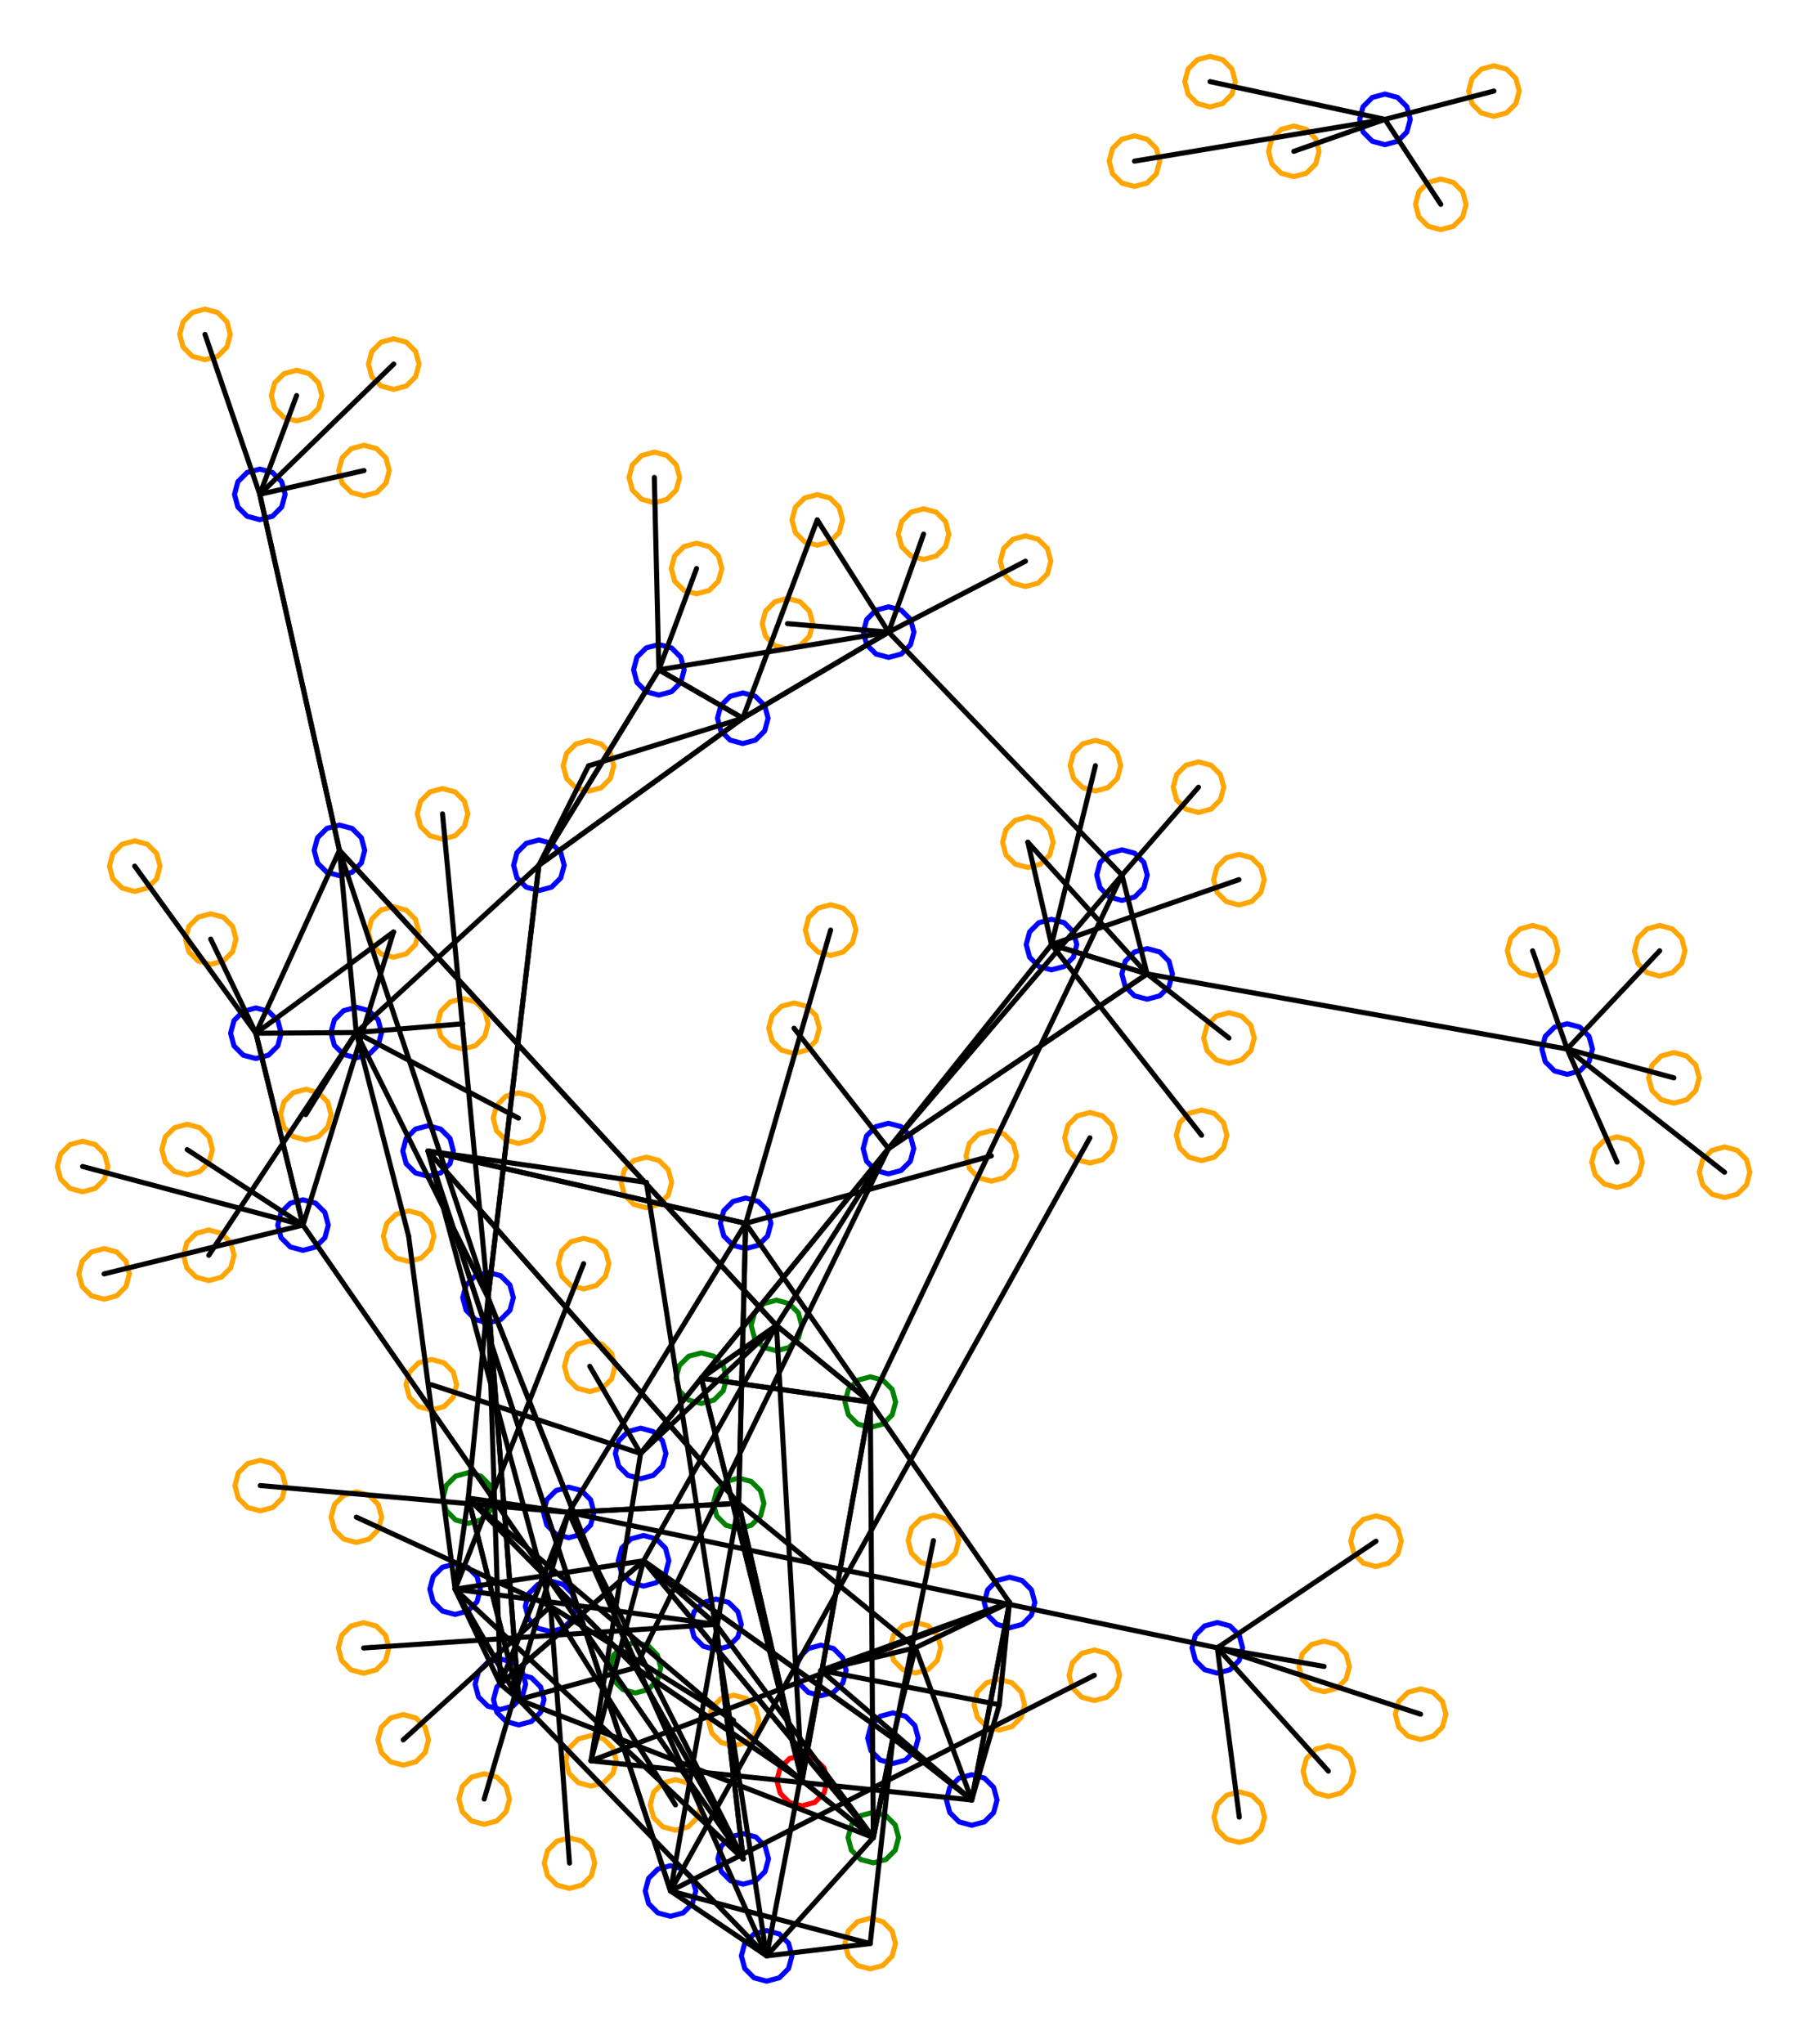 <?xml version="1.0" ?><!DOCTYPE svg  PUBLIC '-//W3C//DTD SVG 1.1//EN'  'http://www.w3.org/Graphics/SVG/1.1/DTD/svg11.dtd'><svg height="404.000" viewBox="-193.000 -210.000 358.000 404.000" width="358.000" xmlns="http://www.w3.org/2000/svg"><line fill="none" stroke="none" stroke-linecap="round" stroke-width="2.0" x1="0.0" x2="0.0" y1="0.0" y2="0.0"/><polygon fill="none" fill-rule="evenodd" points="0.0,0.0 0.0,0.0 0.0,0.0" stroke-linejoin="round"/><line fill="none" stroke="none" stroke-linecap="round" stroke-width="2.0" x1="0.0" x2="0.0" y1="0.0" y2="0.0"/><line fill="none" stroke="none" stroke-linecap="round" stroke-width="2.0" x1="0.0" x2="0.0" y1="0.0" y2="0.0"/><polygon fill="none" fill-rule="evenodd" points="0.0,0.0 0.0,0.0 0.0,0.0" stroke-linejoin="round"/><line fill="none" stroke="none" stroke-linecap="round" stroke-width="2.0" x1="0.0" x2="0.0" y1="0.0" y2="0.0"/><line fill="none" stroke="none" stroke-linecap="round" stroke-width="2.0" x1="0.0" x2="0.0" y1="0.0" y2="0.0"/><polygon fill="none" fill-rule="evenodd" points="0.0,0.0 0.0,0.0 0.0,0.0" stroke-linejoin="round"/><line fill="none" stroke="none" stroke-linecap="round" stroke-width="2.0" x1="0.0" x2="0.0" y1="0.0" y2="0.0"/><line fill="none" stroke="none" stroke-linecap="round" stroke-width="2.0" x1="0.0" x2="0.0" y1="0.0" y2="0.0"/><polygon fill="none" fill-rule="evenodd" points="0.0,0.0 0.0,0.0 0.0,0.0" stroke-linejoin="round"/><line fill="none" stroke="none" stroke-linecap="round" stroke-width="2.0" x1="0.0" x2="0.0" y1="0.0" y2="0.0"/><line fill="none" stroke="none" stroke-linecap="round" stroke-width="2.0" x1="0.0" x2="0.0" y1="0.0" y2="0.0"/><polygon fill="none" fill-rule="evenodd" points="0.0,0.0 0.0,0.0 0.0,0.0" stroke-linejoin="round"/><line fill="none" stroke="none" stroke-linecap="round" stroke-width="2.0" x1="0.0" x2="0.0" y1="0.0" y2="0.0"/><line fill="none" stroke="none" stroke-linecap="round" stroke-width="2.0" x1="0.0" x2="0.0" y1="0.0" y2="0.0"/><polygon fill="none" fill-rule="evenodd" points="0.0,0.0 0.0,0.0 0.0,0.0" stroke-linejoin="round"/><line fill="none" stroke="none" stroke-linecap="round" stroke-width="2.0" x1="0.0" x2="0.0" y1="0.0" y2="0.0"/><line fill="none" stroke="none" stroke-linecap="round" stroke-width="2.0" x1="0.0" x2="0.0" y1="0.0" y2="0.0"/><polygon fill="none" fill-rule="evenodd" points="0.0,0.0 0.0,0.0 0.0,0.0" stroke-linejoin="round"/><line fill="none" stroke="none" stroke-linecap="round" stroke-width="2.0" x1="0.0" x2="0.0" y1="0.0" y2="0.0"/><line fill="none" stroke="none" stroke-linecap="round" stroke-width="2.0" x1="0.0" x2="0.0" y1="0.0" y2="0.0"/><polygon fill="none" fill-rule="evenodd" points="0.0,0.0 0.0,0.0 0.0,0.0" stroke-linejoin="round"/><line fill="none" stroke="none" stroke-linecap="round" stroke-width="2.0" x1="0.0" x2="0.0" y1="0.0" y2="0.0"/><line fill="none" stroke="none" stroke-linecap="round" stroke-width="2.0" x1="0.0" x2="0.0" y1="0.0" y2="0.0"/><polygon fill="none" fill-rule="evenodd" points="0.0,0.0 0.0,0.0 0.0,0.0" stroke-linejoin="round"/><line fill="none" stroke="none" stroke-linecap="round" stroke-width="2.0" x1="0.0" x2="0.0" y1="0.0" y2="0.0"/><line fill="none" stroke="none" stroke-linecap="round" stroke-width="2.0" x1="0.0" x2="0.0" y1="0.0" y2="0.0"/><polygon fill="none" fill-rule="evenodd" points="0.0,0.0 0.0,0.0 0.0,0.0" stroke-linejoin="round"/><line fill="none" stroke="none" stroke-linecap="round" stroke-width="2.0" x1="0.0" x2="0.0" y1="0.0" y2="0.0"/><line fill="none" stroke="none" stroke-linecap="round" stroke-width="2.0" x1="0.0" x2="0.0" y1="0.0" y2="0.0"/><polygon fill="none" fill-rule="evenodd" points="0.0,0.0 0.0,0.0 0.0,0.0" stroke-linejoin="round"/><line fill="none" stroke="none" stroke-linecap="round" stroke-width="2.0" x1="0.0" x2="0.0" y1="0.0" y2="0.0"/><line fill="none" stroke="none" stroke-linecap="round" stroke-width="2.0" x1="0.0" x2="0.0" y1="0.0" y2="0.0"/><polygon fill="none" fill-rule="evenodd" points="0.0,0.0 0.0,0.0 0.0,0.0" stroke-linejoin="round"/><line fill="none" stroke="none" stroke-linecap="round" stroke-width="2.0" x1="0.0" x2="0.0" y1="0.0" y2="0.0"/><line fill="none" stroke="none" stroke-linecap="round" stroke-width="2.0" x1="0.0" x2="0.0" y1="0.0" y2="0.0"/><polygon fill="none" fill-rule="evenodd" points="0.0,0.0 0.0,0.0 0.0,0.0" stroke-linejoin="round"/><line fill="none" stroke="none" stroke-linecap="round" stroke-width="2.0" x1="0.0" x2="0.0" y1="0.0" y2="0.0"/><line fill="none" stroke="none" stroke-linecap="round" stroke-width="2.0" x1="0.0" x2="0.0" y1="0.0" y2="0.0"/><polygon fill="none" fill-rule="evenodd" points="0.0,0.0 0.0,0.0 0.0,0.0" stroke-linejoin="round"/><line fill="none" stroke="none" stroke-linecap="round" stroke-width="2.0" x1="0.0" x2="0.0" y1="0.0" y2="0.0"/><line fill="none" stroke="none" stroke-linecap="round" stroke-width="2.0" x1="0.0" x2="0.0" y1="0.0" y2="0.0"/><polygon fill="none" fill-rule="evenodd" points="0.0,0.0 0.0,0.0 0.0,0.0" stroke-linejoin="round"/><line fill="none" stroke="none" stroke-linecap="round" stroke-width="2.0" x1="0.0" x2="0.0" y1="0.0" y2="0.0"/><line fill="none" stroke="none" stroke-linecap="round" stroke-width="2.0" x1="0.0" x2="0.0" y1="0.0" y2="0.0"/><polygon fill="none" fill-rule="evenodd" points="0.0,0.0 0.0,0.0 0.0,0.0" stroke-linejoin="round"/><line fill="none" stroke="none" stroke-linecap="round" stroke-width="2.0" x1="0.0" x2="0.0" y1="0.0" y2="0.0"/><line fill="none" stroke="none" stroke-linecap="round" stroke-width="2.0" x1="0.0" x2="0.0" y1="0.0" y2="0.0"/><polygon fill="none" fill-rule="evenodd" points="0.0,0.0 0.0,0.0 0.0,0.0" stroke-linejoin="round"/><line fill="none" stroke="none" stroke-linecap="round" stroke-width="2.0" x1="0.0" x2="0.0" y1="0.0" y2="0.0"/><line fill="none" stroke="none" stroke-linecap="round" stroke-width="2.0" x1="0.0" x2="0.0" y1="0.0" y2="0.0"/><polygon fill="none" fill-rule="evenodd" points="0.0,0.0 0.0,0.0 0.0,0.0" stroke-linejoin="round"/><line fill="none" stroke="none" stroke-linecap="round" stroke-width="2.0" x1="0.0" x2="0.0" y1="0.0" y2="0.0"/><line fill="none" stroke="none" stroke-linecap="round" stroke-width="2.0" x1="0.0" x2="0.0" y1="0.0" y2="0.0"/><polygon fill="none" fill-rule="evenodd" points="0.0,0.0 0.0,0.0 0.0,0.0" stroke-linejoin="round"/><line fill="none" stroke="none" stroke-linecap="round" stroke-width="2.0" x1="0.0" x2="0.0" y1="0.0" y2="0.0"/><line fill="none" stroke="none" stroke-linecap="round" stroke-width="2.0" x1="0.0" x2="0.0" y1="0.0" y2="0.0"/><polygon fill="none" fill-rule="evenodd" points="0.0,0.0 0.0,0.0 0.0,0.0" stroke-linejoin="round"/><line fill="none" stroke="none" stroke-linecap="round" stroke-width="2.0" x1="0.0" x2="0.0" y1="0.0" y2="0.0"/><line fill="none" stroke="none" stroke-linecap="round" stroke-width="2.0" x1="0.0" x2="0.0" y1="0.0" y2="0.0"/><polygon fill="none" fill-rule="evenodd" points="0.0,0.0 0.0,0.0 0.0,0.0" stroke-linejoin="round"/><line fill="none" stroke="none" stroke-linecap="round" stroke-width="2.0" x1="0.0" x2="0.0" y1="0.0" y2="0.0"/><line fill="none" stroke="none" stroke-linecap="round" stroke-width="2.0" x1="0.0" x2="0.0" y1="0.0" y2="0.0"/><polygon fill="none" fill-rule="evenodd" points="0.0,0.0 0.0,0.0 0.0,0.0" stroke-linejoin="round"/><line fill="none" stroke="none" stroke-linecap="round" stroke-width="2.0" x1="0.0" x2="0.0" y1="0.0" y2="0.0"/><line fill="none" stroke="none" stroke-linecap="round" stroke-width="2.0" x1="0.0" x2="0.0" y1="0.0" y2="0.0"/><polygon fill="none" fill-rule="evenodd" points="0.0,0.0 0.0,0.0 0.0,0.0" stroke-linejoin="round"/><line fill="none" stroke="none" stroke-linecap="round" stroke-width="2.0" x1="0.0" x2="0.0" y1="0.0" y2="0.0"/><line fill="none" stroke="none" stroke-linecap="round" stroke-width="2.0" x1="0.0" x2="0.0" y1="0.0" y2="0.0"/><polygon fill="none" fill-rule="evenodd" points="0.0,0.0 0.0,0.0 0.0,0.0" stroke-linejoin="round"/><line fill="none" stroke="none" stroke-linecap="round" stroke-width="2.0" x1="0.0" x2="0.0" y1="0.0" y2="0.0"/><line fill="none" stroke="none" stroke-linecap="round" stroke-width="2.0" x1="0.0" x2="0.0" y1="0.0" y2="0.0"/><polygon fill="none" fill-rule="evenodd" points="0.0,0.0 0.0,0.0 0.0,0.0" stroke-linejoin="round"/><polyline fill="none" points="147.916,26.685 150.416,26.015 152.247,24.185 152.916,21.685 152.247,19.185 150.416,17.355 147.916,16.685 145.416,17.355 143.586,19.185 142.916,21.685 143.586,24.185 145.416,26.015 147.916,26.685" stroke="#ffa500" stroke-linecap="round" stroke-linejoin="round"/><polyline fill="none" points="-36.038,-1.785 -33.538,-2.455 -31.708,-4.285 -31.038,-6.785 -31.708,-9.285 -33.538,-11.116 -36.038,-11.785 -38.538,-11.116 -40.368,-9.285 -41.038,-6.785 -40.368,-4.285 -38.538,-2.455 -36.038,-1.785" stroke="#ffa500" stroke-linecap="round" stroke-linejoin="round"/><polyline fill="none" points="23.334,126.095 25.834,125.425 27.664,123.595 28.334,121.095 27.664,118.595 25.834,116.765 23.334,116.095 20.834,116.765 19.004,118.595 18.334,121.095 19.004,123.595 20.834,125.425 23.334,126.095" stroke="#ffa500" stroke-linecap="round" stroke-linejoin="round"/><polyline fill="none" points="-141.645,-107.295 -139.145,-107.965 -137.315,-109.795 -136.645,-112.295 -137.315,-114.795 -139.145,-116.625 -141.645,-117.295 -144.145,-116.625 -145.975,-114.795 -146.645,-112.295 -145.975,-109.795 -144.145,-107.965 -141.645,-107.295" stroke="#00f" stroke-linecap="round" stroke-linejoin="round"/><polyline fill="none" points="-125.9,-36.939 -123.4,-37.609 -121.57,-39.439 -120.9,-41.939 -121.57,-44.439 -123.4,-46.27 -125.9,-46.939 -128.4,-46.27 -130.23,-44.439 -130.9,-41.939 -130.23,-39.439 -128.4,-37.609 -125.9,-36.939" stroke="#00f" stroke-linecap="round" stroke-linejoin="round"/><polyline fill="none" points="31.26,-173.153 33.76,-173.823 35.59,-175.653 36.26,-178.153 35.59,-180.653 33.76,-182.484 31.26,-183.153 28.76,-182.484 26.93,-180.653 26.26,-178.153 26.93,-175.653 28.76,-173.823 31.26,-173.153" stroke="#ffa500" stroke-linecap="round" stroke-linejoin="round"/><polyline fill="none" points="-96.524,51.463 -94.024,50.793 -92.194,48.963 -91.524,46.463 -92.194,43.963 -94.024,42.133 -96.524,41.463 -99.024,42.133 -100.854,43.963 -101.524,46.463 -100.854,48.963 -99.024,50.793 -96.524,51.463" stroke="#00f" stroke-linecap="round" stroke-linejoin="round"/><polyline fill="none" points="-97.282,150.553 -94.782,149.883 -92.951,148.053 -92.282,145.553 -92.951,143.053 -94.782,141.223 -97.282,140.553 -99.782,141.223 -101.612,143.053 -102.282,145.553 -101.612,148.053 -99.782,149.883 -97.282,150.553" stroke="#ffa500" stroke-linecap="round" stroke-linejoin="round"/><polyline fill="none" points="-20.98,179.121 -18.48,178.452 -16.65,176.621 -15.98,174.121 -16.65,171.621 -18.48,169.791 -20.98,169.121 -23.48,169.791 -25.31,171.621 -25.98,174.121 -25.31,176.621 -23.48,178.452 -20.98,179.121" stroke="#ffa500" stroke-linecap="round" stroke-linejoin="round"/><polyline fill="none" points="-60.453,168.727 -57.953,168.057 -56.123,166.227 -55.453,163.727 -56.123,161.227 -57.953,159.396 -60.453,158.727 -62.953,159.396 -64.783,161.227 -65.453,163.727 -64.783,166.227 -62.953,168.057 -60.453,168.727" stroke="#00f" stroke-linecap="round" stroke-linejoin="round"/><polyline fill="none" points="28.795,-32.043 31.295,-32.713 33.125,-34.543 33.795,-37.043 33.125,-39.543 31.295,-41.373 28.795,-42.043 26.295,-41.373 24.465,-39.543 23.795,-37.043 24.465,-34.543 26.295,-32.713 28.795,-32.043" stroke="#00f" stroke-linecap="round" stroke-linejoin="round"/><polyline fill="none" points="-66.364,82.258 -63.864,81.588 -62.034,79.758 -61.364,77.258 -62.034,74.758 -63.864,72.928 -66.364,72.258 -68.864,72.928 -70.694,74.758 -71.364,77.258 -70.694,79.758 -68.864,81.588 -66.364,82.258" stroke="#00f" stroke-linecap="round" stroke-linejoin="round"/><polyline fill="none" points="14.86,-18.32 17.36,-18.99 19.19,-20.82 19.86,-23.32 19.19,-25.82 17.36,-27.65 14.86,-28.32 12.36,-27.65 10.529,-25.82 9.86,-23.32 10.529,-20.82 12.36,-18.99 14.86,-18.32" stroke="#00f" stroke-linecap="round" stroke-linejoin="round"/><polyline fill="none" points="-94.089,127.856 -91.589,127.186 -89.758,125.356 -89.089,122.856 -89.758,120.356 -91.589,118.526 -94.089,117.856 -96.589,118.526 -98.419,120.356 -99.089,122.856 -98.419,125.356 -96.589,127.186 -94.089,127.856" stroke="#00f" stroke-linecap="round" stroke-linejoin="round"/><polyline fill="none" points="-152.475,-138.91 -149.975,-139.58 -148.145,-141.41 -147.475,-143.91 -148.145,-146.41 -149.975,-148.241 -152.475,-148.91 -154.975,-148.241 -156.805,-146.41 -157.475,-143.91 -156.805,-141.41 -154.975,-139.58 -152.475,-138.91" stroke="#ffa500" stroke-linecap="round" stroke-linejoin="round"/><polyline fill="none" points="9.726,-94.087 12.226,-94.757 14.056,-96.587 14.726,-99.087 14.056,-101.587 12.226,-103.417 9.726,-104.087 7.226,-103.417 5.396,-101.587 4.726,-99.087 5.396,-96.587 7.226,-94.757 9.726,-94.087" stroke="#ffa500" stroke-linecap="round" stroke-linejoin="round"/><polyline fill="none" points="-37.334,-81.74 -34.834,-82.409 -33.004,-84.24 -32.334,-86.74 -33.004,-89.24 -34.834,-91.07 -37.334,-91.74 -39.834,-91.07 -41.664,-89.24 -42.334,-86.74 -41.664,-84.24 -39.834,-82.409 -37.334,-81.74" stroke="#ffa500" stroke-linecap="round" stroke-linejoin="round"/><polyline fill="none" points="-46.089,162.379 -43.589,161.709 -41.759,159.879 -41.089,157.379 -41.759,154.879 -43.589,153.049 -46.089,152.379 -48.589,153.049 -50.419,154.879 -51.089,157.379 -50.419,159.879 -48.589,161.709 -46.089,162.379" stroke="#00f" stroke-linecap="round" stroke-linejoin="round"/><polyline fill="none" points="-41.447,181.551 -38.947,180.881 -37.117,179.051 -36.447,176.551 -37.117,174.051 -38.947,172.221 -41.447,171.551 -43.947,172.221 -45.777,174.051 -46.447,176.551 -45.777,179.051 -43.947,180.881 -41.447,181.551" stroke="#00f" stroke-linecap="round" stroke-linejoin="round"/><polyline fill="none" points="-141.559,88.599 -139.059,87.929 -137.229,86.099 -136.559,83.599 -137.229,81.099 -139.059,79.269 -141.559,78.599 -144.059,79.269 -145.889,81.099 -146.559,83.599 -145.889,86.099 -144.059,87.929 -141.559,88.599" stroke="#ffa500" stroke-linecap="round" stroke-linejoin="round"/><polyline fill="none" points="51.914,-31.146 54.414,-31.816 56.244,-33.646 56.914,-36.146 56.244,-38.646 54.414,-40.476 51.914,-41.146 49.414,-40.476 47.584,-38.646 46.914,-36.146 47.584,-33.646 49.414,-31.816 51.914,-31.146" stroke="#ffa500" stroke-linecap="round" stroke-linejoin="round"/><polyline fill="none" points="-172.424,46.767 -169.924,46.097 -168.094,44.267 -167.424,41.767 -168.094,39.267 -169.924,37.437 -172.424,36.767 -174.924,37.437 -176.755,39.267 -177.424,41.767 -176.755,44.267 -174.924,46.097 -172.424,46.767" stroke="#ffa500" stroke-linecap="round" stroke-linejoin="round"/><polyline fill="none" points="87.824,133.789 90.324,133.119 92.155,131.289 92.824,128.789 92.155,126.289 90.324,124.459 87.824,123.789 85.324,124.459 83.494,126.289 82.824,128.789 83.494,131.289 85.324,133.119 87.824,133.789" stroke="#ffa500" stroke-linecap="round" stroke-linejoin="round"/><polyline fill="none" points="-28.804,-21.182 -26.304,-21.852 -24.474,-23.682 -23.804,-26.182 -24.474,-28.682 -26.304,-30.512 -28.804,-31.182 -31.304,-30.512 -33.134,-28.682 -33.804,-26.182 -33.134,-23.682 -31.304,-21.852 -28.804,-21.182" stroke="#ffa500" stroke-linecap="round" stroke-linejoin="round"/><polyline fill="none" points="135.089,-17.091 137.589,-17.761 139.419,-19.591 140.089,-22.091 139.419,-24.591 137.589,-26.421 135.089,-27.091 132.589,-26.421 130.758,-24.591 130.089,-22.091 130.758,-19.591 132.589,-17.761 135.089,-17.091" stroke="#ffa500" stroke-linecap="round" stroke-linejoin="round"/><polyline fill="none" points="102.321,-187.003 104.821,-187.673 106.651,-189.503 107.321,-192.003 106.651,-194.503 104.821,-196.333 102.321,-197.003 99.821,-196.333 97.991,-194.503 97.321,-192.003 97.991,-189.503 99.821,-187.673 102.321,-187.003" stroke="#ffa500" stroke-linecap="round" stroke-linejoin="round"/><polyline fill="none" points="-34.447,146.897 -31.947,146.227 -30.117,144.397 -29.447,141.897 -30.117,139.397 -31.947,137.567 -34.447,136.897 -36.947,137.567 -38.777,139.397 -39.447,141.897 -38.777,144.397 -36.947,146.227 -34.447,146.897" stroke="#f00" stroke-linecap="round" stroke-linejoin="round"/><polyline fill="none" points="-103.037,109.072 -100.537,108.403 -98.707,106.572 -98.037,104.072 -98.707,101.572 -100.537,99.742 -103.037,99.072 -105.537,99.742 -107.367,101.572 -108.037,104.072 -107.367,106.572 -105.537,108.403 -103.037,109.072" stroke="#00f" stroke-linecap="round" stroke-linejoin="round"/><polyline fill="none" points="-17.337,-80.072 -14.837,-80.742 -13.006,-82.572 -12.337,-85.072 -13.006,-87.572 -14.837,-89.402 -17.337,-90.072 -19.837,-89.402 -21.667,-87.572 -22.337,-85.072 -21.667,-82.572 -19.837,-80.742 -17.337,-80.072" stroke="#00f" stroke-linecap="round" stroke-linejoin="round"/><polyline fill="none" points="80.781,-181.411 83.281,-182.081 85.111,-183.911 85.781,-186.411 85.111,-188.911 83.281,-190.741 80.781,-191.411 78.281,-190.741 76.451,-188.911 75.781,-186.411 76.451,-183.911 78.281,-182.081 80.781,-181.411" stroke="#00f" stroke-linecap="round" stroke-linejoin="round"/><polyline fill="none" points="43.919,-49.423 46.419,-50.093 48.249,-51.923 48.919,-54.423 48.249,-56.923 46.419,-58.753 43.919,-59.423 41.419,-58.753 39.588,-56.923 38.919,-54.423 39.588,-51.923 41.419,-50.093 43.919,-49.423" stroke="#ffa500" stroke-linecap="round" stroke-linejoin="round"/><polyline fill="none" points="-90.455,130.903 -87.955,130.233 -86.125,128.403 -85.455,125.903 -86.125,123.403 -87.955,121.573 -90.455,120.903 -92.955,121.573 -94.785,123.403 -95.455,125.903 -94.785,128.403 -92.955,130.233 -90.455,130.903" stroke="#00f" stroke-linecap="round" stroke-linejoin="round"/><polyline fill="none" points="-63.652,-110.644 -61.152,-111.314 -59.322,-113.144 -58.652,-115.644 -59.322,-118.144 -61.152,-119.974 -63.652,-120.644 -66.152,-119.974 -67.982,-118.144 -68.652,-115.644 -67.982,-113.144 -66.152,-111.314 -63.652,-110.644" stroke="#ffa500" stroke-linecap="round" stroke-linejoin="round"/><polyline fill="none" points="22.455,19.867 24.955,19.197 26.785,17.367 27.455,14.867 26.785,12.367 24.955,10.537 22.455,9.867 19.955,10.537 18.125,12.367 17.455,14.867 18.125,17.367 19.955,19.197 22.455,19.867" stroke="#ffa500" stroke-linecap="round" stroke-linejoin="round"/><polyline fill="none" points="-105.525,-44.156 -103.025,-44.826 -101.195,-46.656 -100.525,-49.156 -101.195,-51.656 -103.025,-53.486 -105.525,-54.156 -108.025,-53.486 -109.855,-51.656 -110.525,-49.156 -109.855,-46.656 -108.025,-44.826 -105.525,-44.156" stroke="#ffa500" stroke-linecap="round" stroke-linejoin="round"/><polyline fill="none" points="-122.578,-0.929 -120.078,-1.599 -118.248,-3.429 -117.578,-5.929 -118.248,-8.429 -120.078,-10.259 -122.578,-10.929 -125.078,-10.259 -126.908,-8.429 -127.578,-5.929 -126.908,-3.429 -125.078,-1.599 -122.578,-0.929" stroke="#00f" stroke-linecap="round" stroke-linejoin="round"/><polyline fill="none" points="-65.225,28.689 -62.725,28.019 -60.895,26.189 -60.225,23.689 -60.895,21.189 -62.725,19.359 -65.225,18.689 -67.725,19.359 -69.555,21.189 -70.225,23.689 -69.555,26.189 -67.725,28.019 -65.225,28.689" stroke="#ffa500" stroke-linecap="round" stroke-linejoin="round"/><polyline fill="none" points="-80.422,163.22 -77.922,162.55 -76.092,160.72 -75.422,158.22 -76.092,155.72 -77.922,153.89 -80.422,153.22 -82.922,153.89 -84.752,155.72 -85.422,158.22 -84.752,160.72 -82.922,162.55 -80.422,163.22" stroke="#ffa500" stroke-linecap="round" stroke-linejoin="round"/><polyline fill="none" points="-115.17,-133.046 -112.67,-133.716 -110.84,-135.546 -110.17,-138.046 -110.84,-140.546 -112.67,-142.376 -115.17,-143.046 -117.67,-142.376 -119.5,-140.546 -120.17,-138.046 -119.5,-135.546 -117.67,-133.716 -115.17,-133.046" stroke="#ffa500" stroke-linecap="round" stroke-linejoin="round"/><polyline fill="none" points="-108.379,22.481 -105.879,21.811 -104.049,19.981 -103.379,17.481 -104.049,14.981 -105.879,13.151 -108.379,12.481 -110.879,13.151 -112.709,14.981 -113.379,17.481 -112.709,19.981 -110.879,21.811 -108.379,22.481" stroke="#00f" stroke-linecap="round" stroke-linejoin="round"/><polyline fill="none" points="-100.442,91.064 -97.942,90.394 -96.112,88.564 -95.442,86.064 -96.112,83.564 -97.942,81.734 -100.442,81.064 -102.942,81.734 -104.772,83.564 -105.442,86.064 -104.772,88.564 -102.942,90.394 -100.442,91.064" stroke="#008000" stroke-linecap="round" stroke-linejoin="round"/><polyline fill="none" points="-0.909,150.739 1.591,150.069 3.421,148.239 4.091,145.739 3.421,143.239 1.591,141.409 -0.909,140.739 -3.409,141.409 -5.239,143.239 -5.909,145.739 -5.239,148.239 -3.409,150.069 -0.909,150.739" stroke="#00f" stroke-linecap="round" stroke-linejoin="round"/><polyline fill="none" points="126.66,24.679 129.16,24.009 130.99,22.179 131.66,19.679 130.99,17.179 129.16,15.349 126.66,14.679 124.16,15.349 122.33,17.179 121.66,19.679 122.33,22.179 124.16,24.009 126.66,24.679" stroke="#ffa500" stroke-linecap="round" stroke-linejoin="round"/><polyline fill="none" points="51.978,154.134 54.478,153.464 56.308,151.634 56.978,149.134 56.308,146.634 54.478,144.804 51.978,144.134 49.478,144.804 47.647,146.634 46.978,149.134 47.647,151.634 49.478,153.464 51.978,154.134" stroke="#ffa500" stroke-linecap="round" stroke-linejoin="round"/><polyline fill="none" points="-20.366,158.169 -17.866,157.5 -16.036,155.669 -15.366,153.169 -16.036,150.669 -17.866,148.839 -20.366,148.169 -22.866,148.839 -24.696,150.669 -25.366,153.169 -24.696,155.669 -22.866,157.5 -20.366,158.169" stroke="#008000" stroke-linecap="round" stroke-linejoin="round"/><polyline fill="none" points="-54.368,67.375 -51.868,66.705 -50.038,64.875 -49.368,62.375 -50.038,59.875 -51.868,58.045 -54.368,57.375 -56.868,58.045 -58.698,59.875 -59.368,62.375 -58.698,64.875 -56.868,66.705 -54.368,67.375" stroke="#008000" stroke-linecap="round" stroke-linejoin="round"/><polyline fill="none" points="-86.474,-33.993 -83.974,-34.663 -82.144,-36.493 -81.474,-38.993 -82.144,-41.493 -83.974,-43.323 -86.474,-43.993 -88.974,-43.323 -90.804,-41.493 -91.474,-38.993 -90.804,-36.493 -88.974,-34.663 -86.474,-33.993" stroke="#00f" stroke-linecap="round" stroke-linejoin="round"/><polyline fill="none" points="109.966,-17.085 112.466,-17.754 114.296,-19.585 114.966,-22.085 114.296,-24.585 112.466,-26.415 109.966,-27.085 107.466,-26.415 105.636,-24.585 104.966,-22.085 105.636,-19.585 107.466,-17.754 109.966,-17.085" stroke="#ffa500" stroke-linecap="round" stroke-linejoin="round"/><polyline fill="none" points="-151.727,43.088 -149.227,42.418 -147.397,40.588 -146.727,38.088 -147.397,35.588 -149.227,33.757 -151.727,33.088 -154.227,33.757 -156.057,35.588 -156.727,38.088 -156.057,40.588 -154.227,42.418 -151.727,43.088" stroke="#ffa500" stroke-linecap="round" stroke-linejoin="round"/><polyline fill="none" points="79.005,99.602 81.505,98.932 83.335,97.102 84.005,94.602 83.335,92.102 81.505,90.272 79.005,89.602 76.505,90.272 74.675,92.102 74.005,94.602 74.675,97.102 76.505,98.932 79.005,99.602" stroke="#ffa500" stroke-linecap="round" stroke-linejoin="round"/><polyline fill="none" points="-30.727,125.137 -28.227,124.467 -26.397,122.637 -25.727,120.137 -26.397,117.637 -28.227,115.807 -30.727,115.137 -33.227,115.807 -35.057,117.637 -35.727,120.137 -35.057,122.637 -33.227,124.467 -30.727,125.137" stroke="#00f" stroke-linecap="round" stroke-linejoin="round"/><polyline fill="none" points="6.565,111.708 9.065,111.038 10.896,109.208 11.565,106.708 10.896,104.208 9.065,102.378 6.565,101.708 4.065,102.378 2.235,104.208 1.565,106.708 2.235,109.208 4.065,111.038 6.565,111.708" stroke="#00f" stroke-linecap="round" stroke-linejoin="round"/><polyline fill="none" points="-112.223,39.306 -109.723,38.636 -107.893,36.806 -107.223,34.306 -107.893,31.806 -109.723,29.976 -112.223,29.306 -114.723,29.976 -116.554,31.806 -117.223,34.306 -116.554,36.806 -114.723,38.636 -112.223,39.306" stroke="#ffa500" stroke-linecap="round" stroke-linejoin="round"/><polyline fill="none" points="-107.731,68.666 -105.231,67.996 -103.401,66.166 -102.731,63.666 -103.401,61.166 -105.231,59.336 -107.731,58.666 -110.231,59.336 -112.061,61.166 -112.731,63.666 -112.061,66.166 -110.231,67.996 -107.731,68.666" stroke="#ffa500" stroke-linecap="round" stroke-linejoin="round"/><polyline fill="none" points="-47.965,135.027 -45.465,134.357 -43.635,132.527 -42.965,130.027 -43.635,127.527 -45.465,125.697 -47.965,125.027 -50.465,125.697 -52.295,127.527 -52.965,130.027 -52.295,132.527 -50.465,134.357 -47.965,135.027" stroke="#ffa500" stroke-linecap="round" stroke-linejoin="round"/><polyline fill="none" points="137.899,8.022 140.399,7.352 142.229,5.522 142.899,3.022 142.229,0.522 140.399,-1.308 137.899,-1.978 135.399,-1.308 133.568,0.522 132.899,3.022 133.568,5.522 135.399,7.352 137.899,8.022" stroke="#ffa500" stroke-linecap="round" stroke-linejoin="round"/><polyline fill="none" points="-176.671,25.544 -174.171,24.874 -172.341,23.044 -171.671,20.544 -172.341,18.044 -174.171,16.213 -176.671,15.544 -179.171,16.213 -181.001,18.044 -181.671,20.544 -181.001,23.044 -179.171,24.874 -176.671,25.544" stroke="#ffa500" stroke-linecap="round" stroke-linejoin="round"/><polyline fill="none" points="-20.958,72.11 -18.458,71.44 -16.628,69.61 -15.958,67.11 -16.628,64.61 -18.458,62.78 -20.958,62.11 -23.458,62.78 -25.288,64.61 -25.958,67.11 -25.288,69.61 -23.458,71.44 -20.958,72.11" stroke="#008000" stroke-linecap="round" stroke-linejoin="round"/><polyline fill="none" points="-142.415,-0.794 -139.915,-1.464 -138.085,-3.294 -137.415,-5.794 -138.085,-8.294 -139.915,-10.124 -142.415,-10.794 -144.915,-10.124 -146.745,-8.294 -147.415,-5.794 -146.745,-3.294 -144.915,-1.464 -142.415,-0.794" stroke="#00f" stroke-linecap="round" stroke-linejoin="round"/><polyline fill="none" points="-16.486,138.524 -13.986,137.854 -12.156,136.024 -11.486,133.524 -12.156,131.024 -13.986,129.193 -16.486,128.524 -18.986,129.193 -20.817,131.024 -21.486,133.524 -20.817,136.024 -18.986,137.854 -16.486,138.524" stroke="#00f" stroke-linecap="round" stroke-linejoin="round"/><polyline fill="none" points="69.594,145.034 72.094,144.364 73.925,142.534 74.594,140.034 73.925,137.534 72.094,135.704 69.594,135.034 67.094,135.704 65.264,137.534 64.594,140.034 65.264,142.534 67.094,144.364 69.594,145.034" stroke="#ffa500" stroke-linecap="round" stroke-linejoin="round"/><polyline fill="none" points="-122.554,94.847 -120.054,94.177 -118.224,92.347 -117.554,89.847 -118.224,87.347 -120.054,85.517 -122.554,84.847 -125.054,85.517 -126.884,87.347 -127.554,89.847 -126.884,92.347 -125.054,94.177 -122.554,94.847" stroke="#ffa500" stroke-linecap="round" stroke-linejoin="round"/><polyline fill="none" points="23.542,-53.671 26.042,-54.341 27.872,-56.171 28.542,-58.671 27.872,-61.171 26.042,-63.001 23.542,-63.671 21.042,-63.001 19.212,-61.171 18.542,-58.671 19.212,-56.171 21.042,-54.341 23.542,-53.671" stroke="#ffa500" stroke-linecap="round" stroke-linejoin="round"/><polyline fill="none" points="47.638,120.669 50.138,119.999 51.968,118.169 52.638,115.669 51.968,113.169 50.138,111.339 47.638,110.669 45.138,111.339 43.308,113.169 42.638,115.669 43.308,118.169 45.138,119.999 47.638,120.669" stroke="#00f" stroke-linecap="round" stroke-linejoin="round"/><polyline fill="none" points="-67.373,124.59 -64.873,123.92 -63.043,122.09 -62.373,119.59 -63.043,117.09 -64.873,115.26 -67.373,114.59 -69.873,115.26 -71.703,117.09 -72.373,119.59 -71.703,122.09 -69.873,123.92 -67.373,124.59" stroke="#008000" stroke-linecap="round" stroke-linejoin="round"/><polyline fill="none" points="4.541,131.911 7.041,131.241 8.871,129.411 9.541,126.911 8.871,124.411 7.041,122.581 4.541,121.911 2.041,122.581 0.211,124.411 -0.459,126.911 0.211,129.411 2.041,131.241 4.541,131.911" stroke="#ffa500" stroke-linecap="round" stroke-linejoin="round"/><polyline fill="none" points="-166.364,-33.818 -163.864,-34.488 -162.034,-36.318 -161.364,-38.818 -162.034,-41.318 -163.864,-43.148 -166.364,-43.818 -168.864,-43.148 -170.694,-41.318 -171.364,-38.818 -170.694,-36.318 -168.864,-34.488 -166.364,-33.818" stroke="#ffa500" stroke-linecap="round" stroke-linejoin="round"/><polyline fill="none" points="-39.51,56.965 -37.01,56.295 -35.18,54.465 -34.51,51.965 -35.18,49.465 -37.01,47.635 -39.51,46.965 -42.01,47.635 -43.84,49.465 -44.51,51.965 -43.84,54.465 -42.01,56.295 -39.51,56.965" stroke="#008000" stroke-linecap="round" stroke-linejoin="round"/><polyline fill="none" points="-80.576,93.911 -78.076,93.241 -76.246,91.411 -75.576,88.911 -76.246,86.411 -78.076,84.581 -80.576,83.911 -83.076,84.581 -84.906,86.411 -85.576,88.911 -84.906,91.411 -83.076,93.241 -80.576,93.911" stroke="#00f" stroke-linecap="round" stroke-linejoin="round"/><polyline fill="none" points="-77.631,44.741 -75.131,44.071 -73.3,42.241 -72.631,39.741 -73.3,37.241 -75.131,35.411 -77.631,34.741 -80.131,35.411 -81.961,37.241 -82.631,39.741 -81.961,42.241 -80.131,44.071 -77.631,44.741" stroke="#ffa500" stroke-linecap="round" stroke-linejoin="round"/><polyline fill="none" points="44.531,19.376 47.031,18.706 48.861,16.876 49.531,14.376 48.861,11.876 47.031,10.046 44.531,9.376 42.031,10.046 40.201,11.876 39.531,14.376 40.201,16.876 42.031,18.706 44.531,19.376" stroke="#ffa500" stroke-linecap="round" stroke-linejoin="round"/><polyline fill="none" points="-31.445,-102.248 -28.945,-102.918 -27.115,-104.748 -26.445,-107.248 -27.115,-109.748 -28.945,-111.578 -31.445,-112.248 -33.945,-111.578 -35.775,-109.748 -36.445,-107.248 -35.775,-104.748 -33.945,-102.918 -31.445,-102.248" stroke="#ffa500" stroke-linecap="round" stroke-linejoin="round"/><polyline fill="none" points="-121.119,120.694 -118.619,120.025 -116.789,118.194 -116.119,115.694 -116.789,113.194 -118.619,111.364 -121.119,110.694 -123.619,111.364 -125.45,113.194 -126.119,115.694 -125.45,118.194 -123.619,120.025 -121.119,120.694" stroke="#ffa500" stroke-linecap="round" stroke-linejoin="round"/><polyline fill="none" points="2.964,23.447 5.464,22.777 7.294,20.947 7.964,18.447 7.294,15.947 5.464,14.116 2.964,13.447 0.464,14.116 -1.366,15.947 -2.036,18.447 -1.366,20.947 0.464,22.777 2.964,23.447" stroke="#ffa500" stroke-linecap="round" stroke-linejoin="round"/><polyline fill="none" points="-90.509,15.981 -88.009,15.311 -86.179,13.481 -85.509,10.981 -86.179,8.481 -88.009,6.651 -90.509,5.981 -93.009,6.651 -94.839,8.481 -95.509,10.981 -94.839,13.481 -93.009,15.311 -90.509,15.981" stroke="#ffa500" stroke-linecap="round" stroke-linejoin="round"/><polyline fill="none" points="46.203,-188.867 48.703,-189.537 50.533,-191.367 51.203,-193.867 50.533,-196.367 48.703,-198.197 46.203,-198.867 43.703,-198.197 41.873,-196.367 41.203,-193.867 41.873,-191.367 43.703,-189.537 46.203,-188.867" stroke="#ffa500" stroke-linecap="round" stroke-linejoin="round"/><polyline fill="none" points="10.188,-38.547 12.688,-39.217 14.518,-41.047 15.188,-43.547 14.518,-46.047 12.688,-47.877 10.188,-48.547 7.688,-47.877 5.858,-46.047 5.188,-43.547 5.858,-41.047 7.688,-39.217 10.188,-38.547" stroke="#ffa500" stroke-linecap="round" stroke-linejoin="round"/><polyline fill="none" points="-113.291,138.864 -110.791,138.194 -108.961,136.364 -108.291,133.864 -108.961,131.364 -110.791,129.533 -113.291,128.864 -115.791,129.533 -117.621,131.364 -118.291,133.864 -117.621,136.364 -115.791,138.194 -113.291,138.864" stroke="#ffa500" stroke-linecap="round" stroke-linejoin="round"/><polyline fill="none" points="-45.595,36.779 -43.095,36.11 -41.265,34.279 -40.595,31.779 -41.265,29.279 -43.095,27.449 -45.595,26.779 -48.095,27.449 -49.925,29.279 -50.595,31.779 -49.925,34.279 -48.095,36.11 -45.595,36.779" stroke="#00f" stroke-linecap="round" stroke-linejoin="round"/><polyline fill="none" points="-115.207,-20.812 -112.707,-21.482 -110.877,-23.312 -110.207,-25.812 -110.877,-28.312 -112.707,-30.142 -115.207,-30.812 -117.707,-30.142 -119.537,-28.312 -120.207,-25.812 -119.537,-23.312 -117.707,-21.482 -115.207,-20.812" stroke="#ffa500" stroke-linecap="round" stroke-linejoin="round"/><polyline fill="none" points="68.758,124.347 71.258,123.677 73.088,121.847 73.758,119.347 73.088,116.847 71.258,115.017 68.758,114.347 66.258,115.017 64.428,116.847 63.758,119.347 64.428,121.847 66.258,123.677 68.758,124.347" stroke="#ffa500" stroke-linecap="round" stroke-linejoin="round"/><polyline fill="none" points="-46.168,-63.052 -43.668,-63.722 -41.837,-65.552 -41.168,-68.052 -41.837,-70.552 -43.668,-72.382 -46.168,-73.052 -48.668,-72.382 -50.498,-70.552 -51.168,-68.052 -50.498,-65.552 -48.668,-63.722 -46.168,-63.052" stroke="#00f" stroke-linecap="round" stroke-linejoin="round"/><polyline fill="none" points="-10.423,-99.445 -7.923,-100.115 -6.093,-101.945 -5.423,-104.445 -6.093,-106.945 -7.923,-108.775 -10.423,-109.445 -12.923,-108.775 -14.754,-106.945 -15.423,-104.445 -14.754,-101.945 -12.923,-100.115 -10.423,-99.445" stroke="#ffa500" stroke-linecap="round" stroke-linejoin="round"/><polyline fill="none" points="-156.005,22.2 -153.505,21.53 -151.674,19.7 -151.005,17.2 -151.674,14.7 -153.505,12.869 -156.005,12.2 -158.505,12.869 -160.335,14.7 -161.005,17.2 -160.335,19.7 -158.505,21.53 -156.005,22.2" stroke="#ffa500" stroke-linecap="round" stroke-linejoin="round"/><polyline fill="none" points="91.813,-164.616 94.313,-165.286 96.143,-167.116 96.813,-169.616 96.143,-172.116 94.313,-173.946 91.813,-174.616 89.313,-173.946 87.483,-172.116 86.813,-169.616 87.483,-167.116 89.313,-165.286 91.813,-164.616" stroke="#ffa500" stroke-linecap="round" stroke-linejoin="round"/><polyline fill="none" points="-76.168,143.001 -73.668,142.331 -71.838,140.501 -71.168,138.001 -71.838,135.501 -73.668,133.671 -76.168,133.001 -78.668,133.671 -80.498,135.501 -81.168,138.001 -80.498,140.501 -78.668,142.331 -76.168,143.001" stroke="#ffa500" stroke-linecap="round" stroke-linejoin="round"/><polyline fill="none" points="-62.754,-72.625 -60.254,-73.295 -58.423,-75.125 -57.754,-77.625 -58.423,-80.125 -60.254,-81.955 -62.754,-82.625 -65.254,-81.955 -67.084,-80.125 -67.754,-77.625 -67.084,-75.125 -65.254,-73.295 -62.754,-72.625" stroke="#00f" stroke-linecap="round" stroke-linejoin="round"/><polyline fill="none" points="49.944,0.149 52.444,-0.52 54.274,-2.351 54.944,-4.851 54.274,-7.351 52.444,-9.181 49.944,-9.851 47.444,-9.181 45.614,-7.351 44.944,-4.851 45.614,-2.351 47.444,-0.52 49.944,0.149" stroke="#ffa500" stroke-linecap="round" stroke-linejoin="round"/><polyline fill="none" points="-59.466,151.721 -56.966,151.051 -55.136,149.221 -54.466,146.721 -55.136,144.221 -56.966,142.39 -59.466,141.721 -61.966,142.39 -63.796,144.221 -64.466,146.721 -63.796,149.221 -61.966,151.051 -59.466,151.721" stroke="#ffa500" stroke-linecap="round" stroke-linejoin="round"/><polyline fill="none" points="-46.987,92.121 -44.487,91.451 -42.657,89.621 -41.987,87.121 -42.657,84.621 -44.487,82.791 -46.987,82.121 -49.487,82.791 -51.317,84.621 -51.987,87.121 -51.317,89.621 -49.487,91.451 -46.987,92.121" stroke="#008000" stroke-linecap="round" stroke-linejoin="round"/><polyline fill="none" points="-134.369,-126.819 -131.869,-127.489 -130.038,-129.319 -129.369,-131.819 -130.038,-134.319 -131.869,-136.149 -134.369,-136.819 -136.869,-136.149 -138.699,-134.319 -139.369,-131.819 -138.699,-129.319 -136.869,-127.489 -134.369,-126.819" stroke="#ffa500" stroke-linecap="round" stroke-linejoin="round"/><polyline fill="none" points="-17.37,21.999 -14.87,21.329 -13.04,19.499 -12.37,16.999 -13.04,14.499 -14.87,12.669 -17.37,11.999 -19.87,12.669 -21.7,14.499 -22.37,16.999 -21.7,19.499 -19.87,21.329 -17.37,21.999" stroke="#00f" stroke-linecap="round" stroke-linejoin="round"/><polyline fill="none" points="-65.783,103.468 -63.283,102.798 -61.453,100.968 -60.783,98.468 -61.453,95.968 -63.283,94.138 -65.783,93.468 -68.283,94.138 -70.113,95.968 -70.783,98.468 -70.113,100.968 -68.283,102.798 -65.783,103.468" stroke="#00f" stroke-linecap="round" stroke-linejoin="round"/><polyline fill="none" points="-51.46,116.032 -48.96,115.362 -47.13,113.532 -46.46,111.032 -47.13,108.532 -48.96,106.702 -51.46,106.032 -53.96,106.702 -55.79,108.532 -56.46,111.032 -55.79,113.532 -53.96,115.362 -51.46,116.032" stroke="#00f" stroke-linecap="round" stroke-linejoin="round"/><polyline fill="none" points="-76.414,65.026 -73.914,64.356 -72.084,62.526 -71.414,60.026 -72.084,57.526 -73.914,55.696 -76.414,55.026 -78.914,55.696 -80.744,57.526 -81.414,60.026 -80.744,62.526 -78.914,64.356 -76.414,65.026" stroke="#ffa500" stroke-linecap="round" stroke-linejoin="round"/><polyline fill="none" points="33.763,-12.522 36.263,-13.192 38.093,-15.022 38.763,-17.522 38.093,-20.022 36.263,-21.852 33.763,-22.522 31.263,-21.852 29.433,-20.022 28.763,-17.522 29.433,-15.022 31.263,-13.192 33.763,-12.522" stroke="#00f" stroke-linecap="round" stroke-linejoin="round"/><polyline fill="none" points="-12.032,120.647 -9.532,119.978 -7.702,118.147 -7.032,115.647 -7.702,113.147 -9.532,111.317 -12.032,110.647 -14.532,111.317 -16.362,113.147 -17.032,115.647 -16.362,118.147 -14.532,119.978 -12.032,120.647" stroke="#ffa500" stroke-linecap="round" stroke-linejoin="round"/><polyline fill="none" points="-121.046,-112.001 -118.546,-112.671 -116.716,-114.501 -116.046,-117.001 -116.716,-119.501 -118.546,-121.331 -121.046,-122.001 -123.546,-121.331 -125.376,-119.501 -126.046,-117.001 -125.376,-114.501 -123.546,-112.671 -121.046,-112.001" stroke="#ffa500" stroke-linecap="round" stroke-linejoin="round"/><polyline fill="none" points="62.756,-175.09 65.256,-175.759 67.086,-177.59 67.756,-180.09 67.086,-182.59 65.256,-184.42 62.756,-185.09 60.256,-184.42 58.425,-182.59 57.756,-180.09 58.425,-177.59 60.256,-175.759 62.756,-175.09" stroke="#ffa500" stroke-linecap="round" stroke-linejoin="round"/><polyline fill="none" points="-132.551,15.286 -130.051,14.616 -128.221,12.786 -127.551,10.286 -128.221,7.786 -130.051,5.956 -132.551,5.286 -135.051,5.956 -136.881,7.786 -137.551,10.286 -136.881,12.786 -135.051,14.616 -132.551,15.286" stroke="#ffa500" stroke-linecap="round" stroke-linejoin="round"/><polyline fill="none" points="-101.507,-2.665 -99.007,-3.335 -97.176,-5.165 -96.507,-7.665 -97.176,-10.165 -99.007,-11.995 -101.507,-12.665 -104.007,-11.995 -105.837,-10.165 -106.507,-7.665 -105.837,-5.165 -104.007,-3.335 -101.507,-2.665" stroke="#ffa500" stroke-linecap="round" stroke-linejoin="round"/><polyline fill="none" points="-151.346,-19.404 -148.846,-20.074 -147.016,-21.904 -146.346,-24.404 -147.016,-26.904 -148.846,-28.734 -151.346,-29.404 -153.846,-28.734 -155.677,-26.904 -156.346,-24.404 -155.677,-21.904 -153.846,-20.074 -151.346,-19.404" stroke="#ffa500" stroke-linecap="round" stroke-linejoin="round"/><polyline fill="none" points="-84.163,112.47 -81.663,111.8 -79.833,109.97 -79.163,107.47 -79.833,104.97 -81.663,103.14 -84.163,102.47 -86.663,103.14 -88.493,104.97 -89.163,107.47 -88.493,109.97 -86.663,111.8 -84.163,112.47" stroke="#00f" stroke-linecap="round" stroke-linejoin="round"/><polyline fill="none" points="-133.105,37.118 -130.605,36.448 -128.775,34.618 -128.105,32.118 -128.775,29.618 -130.605,27.788 -133.105,27.118 -135.605,27.788 -137.435,29.618 -138.105,32.118 -137.435,34.618 -135.605,36.448 -133.105,37.118" stroke="#00f" stroke-linecap="round" stroke-linejoin="round"/><polyline fill="none" points="116.802,2.326 119.302,1.657 121.132,-0.174 121.802,-2.674 121.132,-5.174 119.302,-7.004 116.802,-7.674 114.302,-7.004 112.471,-5.174 111.802,-2.674 112.471,-0.174 114.302,1.657 116.802,2.326" stroke="#00f" stroke-linecap="round" stroke-linejoin="round"/><polyline fill="none" points="-76.667,-53.637 -74.167,-54.307 -72.337,-56.137 -71.667,-58.637 -72.337,-61.137 -74.167,-62.967 -76.667,-63.637 -79.167,-62.967 -80.997,-61.137 -81.667,-58.637 -80.997,-56.137 -79.167,-54.307 -76.667,-53.637" stroke="#ffa500" stroke-linecap="round" stroke-linejoin="round"/><polyline fill="none" points="-55.305,-92.643 -52.805,-93.313 -50.975,-95.143 -50.305,-97.643 -50.975,-100.143 -52.805,-101.973 -55.305,-102.643 -57.805,-101.973 -59.635,-100.143 -60.305,-97.643 -59.635,-95.143 -57.805,-93.313 -55.305,-92.643" stroke="#ffa500" stroke-linecap="round" stroke-linejoin="round"/><polyline fill="none" points="-8.479,99.477 -5.979,98.807 -4.149,96.977 -3.479,94.477 -4.149,91.977 -5.979,90.147 -8.479,89.477 -10.979,90.147 -12.809,91.977 -13.479,94.477 -12.809,96.977 -10.979,98.807 -8.479,99.477" stroke="#ffa500" stroke-linecap="round" stroke-linejoin="round"/><line fill="none" stroke="#000" stroke-linecap="round" x1="-141.645" x2="-125.9" y1="-112.295" y2="-41.939"/><line fill="none" stroke="#000" stroke-linecap="round" x1="-141.645" x2="-134.369" y1="-112.295" y2="-131.819"/><line fill="none" stroke="#000" stroke-linecap="round" x1="-141.645" x2="-115.17" y1="-112.295" y2="-138.046"/><line fill="none" stroke="#000" stroke-linecap="round" x1="-141.645" x2="-121.046" y1="-112.295" y2="-117.001"/><line fill="none" stroke="#000" stroke-linecap="round" x1="-141.645" x2="-152.475" y1="-112.295" y2="-143.91"/><line fill="none" stroke="#000" stroke-linecap="round" x1="-125.9" x2="-39.51" y1="-41.939" y2="51.965"/><line fill="none" stroke="#000" stroke-linecap="round" x1="-125.9" x2="-96.524" y1="-41.939" y2="46.463"/><line fill="none" stroke="#000" stroke-linecap="round" x1="-125.9" x2="-142.415" y1="-41.939" y2="-5.794"/><line fill="none" stroke="#000" stroke-linecap="round" x1="-125.9" x2="-141.645" y1="-41.939" y2="-112.295"/><line fill="none" stroke="#000" stroke-linecap="round" x1="-125.9" x2="-122.578" y1="-41.939" y2="-5.929"/><line fill="none" stroke="#000" stroke-linecap="round" x1="-96.524" x2="-122.578" y1="46.463" y2="-5.929"/><line fill="none" stroke="#000" stroke-linecap="round" x1="-96.524" x2="-86.474" y1="46.463" y2="-38.993"/><line fill="none" stroke="#000" stroke-linecap="round" x1="-96.524" x2="-67.373" y1="46.463" y2="119.59"/><line fill="none" stroke="#000" stroke-linecap="round" x1="-96.524" x2="-105.525" y1="46.463" y2="-49.156"/><line fill="none" stroke="#000" stroke-linecap="round" x1="-96.524" x2="-90.455" y1="46.463" y2="125.903"/><line fill="none" stroke="#000" stroke-linecap="round" x1="-60.453" x2="-20.98" y1="163.727" y2="174.121"/><line fill="none" stroke="#000" stroke-linecap="round" x1="-60.453" x2="-108.379" y1="163.727" y2="17.481"/><line fill="none" stroke="#000" stroke-linecap="round" x1="-60.453" x2="-46.987" y1="163.727" y2="87.121"/><line fill="none" stroke="#000" stroke-linecap="round" x1="-60.453" x2="23.334" y1="163.727" y2="121.095"/><line fill="none" stroke="#000" stroke-linecap="round" x1="-60.453" x2="22.455" y1="163.727" y2="14.867"/><line fill="none" stroke="#000" stroke-linecap="round" x1="28.795" x2="-17.37" y1="-37.043" y2="16.999"/><line fill="none" stroke="#000" stroke-linecap="round" x1="28.795" x2="33.763" y1="-37.043" y2="-17.522"/><line fill="none" stroke="#000" stroke-linecap="round" x1="28.795" x2="43.919" y1="-37.043" y2="-54.423"/><line fill="none" stroke="#000" stroke-linecap="round" x1="28.795" x2="-17.337" y1="-37.043" y2="-85.072"/><line fill="none" stroke="#000" stroke-linecap="round" x1="28.795" x2="-20.958" y1="-37.043" y2="67.11"/><line fill="none" stroke="#000" stroke-linecap="round" x1="-66.364" x2="-76.168" y1="77.258" y2="138.001"/><line fill="none" stroke="#000" stroke-linecap="round" x1="-66.364" x2="-107.731" y1="77.258" y2="63.666"/><line fill="none" stroke="#000" stroke-linecap="round" x1="-66.364" x2="-76.414" y1="77.258" y2="60.026"/><line fill="none" stroke="#000" stroke-linecap="round" x1="-66.364" x2="-39.51" y1="77.258" y2="51.965"/><line fill="none" stroke="#000" stroke-linecap="round" x1="-66.364" x2="-54.368" y1="77.258" y2="62.375"/><line fill="none" stroke="#000" stroke-linecap="round" x1="14.86" x2="23.542" y1="-23.32" y2="-58.671"/><line fill="none" stroke="#000" stroke-linecap="round" x1="14.86" x2="10.188" y1="-23.32" y2="-43.547"/><line fill="none" stroke="#000" stroke-linecap="round" x1="14.86" x2="44.531" y1="-23.32" y2="14.376"/><line fill="none" stroke="#000" stroke-linecap="round" x1="14.86" x2="33.763" y1="-23.32" y2="-17.522"/><line fill="none" stroke="#000" stroke-linecap="round" x1="14.86" x2="51.914" y1="-23.32" y2="-36.146"/><line fill="none" stroke="#000" stroke-linecap="round" x1="-94.089" x2="-80.576" y1="122.856" y2="88.911"/><line fill="none" stroke="#000" stroke-linecap="round" x1="-94.089" x2="-65.783" y1="122.856" y2="98.468"/><line fill="none" stroke="#000" stroke-linecap="round" x1="-94.089" x2="-103.037" y1="122.856" y2="104.072"/><line fill="none" stroke="#000" stroke-linecap="round" x1="-94.089" x2="-90.455" y1="122.856" y2="125.903"/><line fill="none" stroke="#000" stroke-linecap="round" x1="-94.089" x2="-96.524" y1="122.856" y2="46.463"/><line fill="none" stroke="#000" stroke-linecap="round" x1="-46.089" x2="-51.46" y1="157.379" y2="111.032"/><line fill="none" stroke="#000" stroke-linecap="round" x1="-46.089" x2="-103.037" y1="157.379" y2="104.072"/><line fill="none" stroke="#000" stroke-linecap="round" x1="-46.089" x2="-80.576" y1="157.379" y2="88.911"/><line fill="none" stroke="#000" stroke-linecap="round" x1="-46.089" x2="-67.373" y1="157.379" y2="119.59"/><line fill="none" stroke="#000" stroke-linecap="round" x1="-46.089" x2="-133.105" y1="157.379" y2="32.118"/><line fill="none" stroke="#000" stroke-linecap="round" x1="-41.447" x2="-20.98" y1="176.551" y2="174.121"/><line fill="none" stroke="#000" stroke-linecap="round" x1="-41.447" x2="-80.576" y1="176.551" y2="88.911"/><line fill="none" stroke="#000" stroke-linecap="round" x1="-41.447" x2="-60.453" y1="176.551" y2="163.727"/><line fill="none" stroke="#000" stroke-linecap="round" x1="-41.447" x2="-65.225" y1="176.551" y2="23.689"/><line fill="none" stroke="#000" stroke-linecap="round" x1="-41.447" x2="-90.455" y1="176.551" y2="125.903"/><line fill="none" stroke="#000" stroke-linecap="round" x1="-34.447" x2="-67.373" y1="141.897" y2="119.59"/><line fill="none" stroke="#000" stroke-linecap="round" x1="-34.447" x2="-20.366" y1="141.897" y2="153.169"/><line fill="none" stroke="#000" stroke-linecap="round" x1="-34.447" x2="-46.987" y1="141.897" y2="87.121"/><line fill="none" stroke="#000" stroke-linecap="round" x1="-34.447" x2="-54.368" y1="141.897" y2="62.375"/><line fill="none" stroke="#000" stroke-linecap="round" x1="-34.447" x2="-20.958" y1="141.897" y2="67.11"/><line fill="none" stroke="#000" stroke-linecap="round" x1="-103.037" x2="-90.455" y1="104.072" y2="125.903"/><line fill="none" stroke="#000" stroke-linecap="round" x1="-103.037" x2="-112.223" y1="104.072" y2="34.306"/><line fill="none" stroke="#000" stroke-linecap="round" x1="-103.037" x2="-65.783" y1="104.072" y2="98.468"/><line fill="none" stroke="#000" stroke-linecap="round" x1="-103.037" x2="-100.442" y1="104.072" y2="86.064"/><line fill="none" stroke="#000" stroke-linecap="round" x1="-103.037" x2="-77.631" y1="104.072" y2="39.741"/><line fill="none" stroke="#000" stroke-linecap="round" x1="-17.337" x2="-10.423" y1="-85.072" y2="-104.445"/><line fill="none" stroke="#000" stroke-linecap="round" x1="-17.337" x2="-31.445" y1="-85.072" y2="-107.248"/><line fill="none" stroke="#000" stroke-linecap="round" x1="-17.337" x2="-37.334" y1="-85.072" y2="-86.74"/><line fill="none" stroke="#000" stroke-linecap="round" x1="-17.337" x2="-46.168" y1="-85.072" y2="-68.052"/><line fill="none" stroke="#000" stroke-linecap="round" x1="-17.337" x2="9.726" y1="-85.072" y2="-99.087"/><line fill="none" stroke="#000" stroke-linecap="round" x1="80.781" x2="46.203" y1="-186.411" y2="-193.867"/><line fill="none" stroke="#000" stroke-linecap="round" x1="80.781" x2="62.756" y1="-186.411" y2="-180.09"/><line fill="none" stroke="#000" stroke-linecap="round" x1="80.781" x2="102.321" y1="-186.411" y2="-192.003"/><line fill="none" stroke="#000" stroke-linecap="round" x1="80.781" x2="91.813" y1="-186.411" y2="-169.616"/><line fill="none" stroke="#000" stroke-linecap="round" x1="80.781" x2="31.26" y1="-186.411" y2="-178.153"/><line fill="none" stroke="#000" stroke-linecap="round" x1="-90.455" x2="-103.037" y1="125.903" y2="104.072"/><line fill="none" stroke="#000" stroke-linecap="round" x1="-90.455" x2="-96.524" y1="125.903" y2="46.463"/><line fill="none" stroke="#000" stroke-linecap="round" x1="-90.455" x2="-100.442" y1="125.903" y2="86.064"/><line fill="none" stroke="#000" stroke-linecap="round" x1="-90.455" x2="-67.373" y1="125.903" y2="119.59"/><line fill="none" stroke="#000" stroke-linecap="round" x1="-90.455" x2="-20.366" y1="125.903" y2="153.169"/><line fill="none" stroke="#000" stroke-linecap="round" x1="-122.578" x2="-112.223" y1="-5.929" y2="34.306"/><line fill="none" stroke="#000" stroke-linecap="round" x1="-122.578" x2="-101.507" y1="-5.929" y2="-7.665"/><line fill="none" stroke="#000" stroke-linecap="round" x1="-122.578" x2="-90.509" y1="-5.929" y2="10.981"/><line fill="none" stroke="#000" stroke-linecap="round" x1="-122.578" x2="-132.551" y1="-5.929" y2="10.286"/><line fill="none" stroke="#000" stroke-linecap="round" x1="-122.578" x2="-151.727" y1="-5.929" y2="38.088"/><line fill="none" stroke="#000" stroke-linecap="round" x1="-108.379" x2="-45.595" y1="17.481" y2="31.779"/><line fill="none" stroke="#000" stroke-linecap="round" x1="-108.379" x2="-46.987" y1="17.481" y2="87.121"/><line fill="none" stroke="#000" stroke-linecap="round" x1="-108.379" x2="-60.453" y1="17.481" y2="163.727"/><line fill="none" stroke="#000" stroke-linecap="round" x1="-108.379" x2="-84.163" y1="17.481" y2="107.47"/><line fill="none" stroke="#000" stroke-linecap="round" x1="-108.379" x2="-65.225" y1="17.481" y2="23.689"/><line fill="none" stroke="#000" stroke-linecap="round" x1="-100.442" x2="-96.524" y1="86.064" y2="46.463"/><line fill="none" stroke="#000" stroke-linecap="round" x1="-100.442" x2="-80.576" y1="86.064" y2="88.911"/><line fill="none" stroke="#000" stroke-linecap="round" x1="-100.442" x2="-34.447" y1="86.064" y2="141.897"/><line fill="none" stroke="#000" stroke-linecap="round" x1="-100.442" x2="-90.455" y1="86.064" y2="125.903"/><line fill="none" stroke="#000" stroke-linecap="round" x1="-100.442" x2="-67.373" y1="86.064" y2="119.59"/><line fill="none" stroke="#000" stroke-linecap="round" x1="-0.909" x2="-12.032" y1="145.739" y2="115.647"/><line fill="none" stroke="#000" stroke-linecap="round" x1="-0.909" x2="6.565" y1="145.739" y2="106.708"/><line fill="none" stroke="#000" stroke-linecap="round" x1="-0.909" x2="4.541" y1="145.739" y2="126.911"/><line fill="none" stroke="#000" stroke-linecap="round" x1="-0.909" x2="-76.168" y1="145.739" y2="138.001"/><line fill="none" stroke="#000" stroke-linecap="round" x1="-0.909" x2="-16.486" y1="145.739" y2="133.524"/><line fill="none" stroke="#000" stroke-linecap="round" x1="-20.366" x2="-34.447" y1="153.169" y2="141.897"/><line fill="none" stroke="#000" stroke-linecap="round" x1="-20.366" x2="-65.783" y1="153.169" y2="98.468"/><line fill="none" stroke="#000" stroke-linecap="round" x1="-20.366" x2="-16.486" y1="153.169" y2="133.524"/><line fill="none" stroke="#000" stroke-linecap="round" x1="-20.366" x2="-41.447" y1="153.169" y2="176.551"/><line fill="none" stroke="#000" stroke-linecap="round" x1="-20.366" x2="-8.479" y1="153.169" y2="94.477"/><line fill="none" stroke="#000" stroke-linecap="round" x1="-54.368" x2="-17.37" y1="62.375" y2="16.999"/><line fill="none" stroke="#000" stroke-linecap="round" x1="-54.368" x2="-39.51" y1="62.375" y2="51.965"/><line fill="none" stroke="#000" stroke-linecap="round" x1="-54.368" x2="-66.364" y1="62.375" y2="77.258"/><line fill="none" stroke="#000" stroke-linecap="round" x1="-54.368" x2="-20.958" y1="62.375" y2="67.11"/><line fill="none" stroke="#000" stroke-linecap="round" x1="-54.368" x2="-34.447" y1="62.375" y2="141.897"/><line fill="none" stroke="#000" stroke-linecap="round" x1="-86.474" x2="-62.754" y1="-38.993" y2="-77.625"/><line fill="none" stroke="#000" stroke-linecap="round" x1="-86.474" x2="-46.168" y1="-38.993" y2="-68.052"/><line fill="none" stroke="#000" stroke-linecap="round" x1="-86.474" x2="-96.524" y1="-38.993" y2="46.463"/><line fill="none" stroke="#000" stroke-linecap="round" x1="-86.474" x2="-122.578" y1="-38.993" y2="-5.929"/><line fill="none" stroke="#000" stroke-linecap="round" x1="-86.474" x2="-76.667" y1="-38.993" y2="-58.637"/><line fill="none" stroke="#000" stroke-linecap="round" x1="-30.727" x2="-12.032" y1="120.137" y2="115.647"/><line fill="none" stroke="#000" stroke-linecap="round" x1="-30.727" x2="-0.909" y1="120.137" y2="145.739"/><line fill="none" stroke="#000" stroke-linecap="round" x1="-30.727" x2="4.541" y1="120.137" y2="126.911"/><line fill="none" stroke="#000" stroke-linecap="round" x1="-30.727" x2="6.565" y1="120.137" y2="106.708"/><line fill="none" stroke="#000" stroke-linecap="round" x1="-30.727" x2="-41.447" y1="120.137" y2="176.551"/><line fill="none" stroke="#000" stroke-linecap="round" x1="6.565" x2="-0.909" y1="106.708" y2="145.739"/><line fill="none" stroke="#000" stroke-linecap="round" x1="6.565" x2="-12.032" y1="106.708" y2="115.647"/><line fill="none" stroke="#000" stroke-linecap="round" x1="6.565" x2="4.541" y1="106.708" y2="126.911"/><line fill="none" stroke="#000" stroke-linecap="round" x1="6.565" x2="-76.168" y1="106.708" y2="138.001"/><line fill="none" stroke="#000" stroke-linecap="round" x1="6.565" x2="-20.958" y1="106.708" y2="67.11"/><line fill="none" stroke="#000" stroke-linecap="round" x1="-20.958" x2="-34.447" y1="67.11" y2="141.897"/><line fill="none" stroke="#000" stroke-linecap="round" x1="-20.958" x2="-54.368" y1="67.11" y2="62.375"/><line fill="none" stroke="#000" stroke-linecap="round" x1="-20.958" x2="-39.51" y1="67.11" y2="51.965"/><line fill="none" stroke="#000" stroke-linecap="round" x1="-20.958" x2="-45.595" y1="67.11" y2="31.779"/><line fill="none" stroke="#000" stroke-linecap="round" x1="-20.958" x2="-20.366" y1="67.11" y2="153.169"/><line fill="none" stroke="#000" stroke-linecap="round" x1="-142.415" x2="-115.207" y1="-5.794" y2="-25.812"/><line fill="none" stroke="#000" stroke-linecap="round" x1="-142.415" x2="-133.105" y1="-5.794" y2="32.118"/><line fill="none" stroke="#000" stroke-linecap="round" x1="-142.415" x2="-151.346" y1="-5.794" y2="-24.404"/><line fill="none" stroke="#000" stroke-linecap="round" x1="-142.415" x2="-122.578" y1="-5.794" y2="-5.929"/><line fill="none" stroke="#000" stroke-linecap="round" x1="-142.415" x2="-166.364" y1="-5.794" y2="-38.818"/><line fill="none" stroke="#000" stroke-linecap="round" x1="-16.486" x2="-20.366" y1="133.524" y2="153.169"/><line fill="none" stroke="#000" stroke-linecap="round" x1="-16.486" x2="-12.032" y1="133.524" y2="115.647"/><line fill="none" stroke="#000" stroke-linecap="round" x1="-16.486" x2="-20.98" y1="133.524" y2="174.121"/><line fill="none" stroke="#000" stroke-linecap="round" x1="-16.486" x2="-0.909" y1="133.524" y2="145.739"/><line fill="none" stroke="#000" stroke-linecap="round" x1="-16.486" x2="-65.783" y1="133.524" y2="98.468"/><line fill="none" stroke="#000" stroke-linecap="round" x1="47.638" x2="68.758" y1="115.669" y2="119.347"/><line fill="none" stroke="#000" stroke-linecap="round" x1="47.638" x2="87.824" y1="115.669" y2="128.789"/><line fill="none" stroke="#000" stroke-linecap="round" x1="47.638" x2="69.594" y1="115.669" y2="140.034"/><line fill="none" stroke="#000" stroke-linecap="round" x1="47.638" x2="79.005" y1="115.669" y2="94.602"/><line fill="none" stroke="#000" stroke-linecap="round" x1="47.638" x2="51.978" y1="115.669" y2="149.134"/><line fill="none" stroke="#000" stroke-linecap="round" x1="-67.373" x2="-34.447" y1="119.59" y2="141.897"/><line fill="none" stroke="#000" stroke-linecap="round" x1="-67.373" x2="-96.524" y1="119.59" y2="46.463"/><line fill="none" stroke="#000" stroke-linecap="round" x1="-67.373" x2="-100.442" y1="119.59" y2="86.064"/><line fill="none" stroke="#000" stroke-linecap="round" x1="-67.373" x2="-17.37" y1="119.59" y2="16.999"/><line fill="none" stroke="#000" stroke-linecap="round" x1="-67.373" x2="-46.089" y1="119.59" y2="157.379"/><line fill="none" stroke="#000" stroke-linecap="round" x1="-39.51" x2="-54.368" y1="51.965" y2="62.375"/><line fill="none" stroke="#000" stroke-linecap="round" x1="-39.51" x2="-20.958" y1="51.965" y2="67.11"/><line fill="none" stroke="#000" stroke-linecap="round" x1="-39.51" x2="-34.447" y1="51.965" y2="141.897"/><line fill="none" stroke="#000" stroke-linecap="round" x1="-39.51" x2="-65.783" y1="51.965" y2="98.468"/><line fill="none" stroke="#000" stroke-linecap="round" x1="-39.51" x2="-125.9" y1="51.965" y2="-41.939"/><line fill="none" stroke="#000" stroke-linecap="round" x1="-80.576" x2="-141.559" y1="88.911" y2="83.599"/><line fill="none" stroke="#000" stroke-linecap="round" x1="-80.576" x2="-46.987" y1="88.911" y2="87.121"/><line fill="none" stroke="#000" stroke-linecap="round" x1="-80.576" x2="-97.282" y1="88.911" y2="145.553"/><line fill="none" stroke="#000" stroke-linecap="round" x1="-80.576" x2="47.638" y1="88.911" y2="115.669"/><line fill="none" stroke="#000" stroke-linecap="round" x1="-80.576" x2="-94.089" y1="88.911" y2="122.856"/><line fill="none" stroke="#000" stroke-linecap="round" x1="-45.595" x2="-46.987" y1="31.779" y2="87.121"/><line fill="none" stroke="#000" stroke-linecap="round" x1="-45.595" x2="-108.379" y1="31.779" y2="17.481"/><line fill="none" stroke="#000" stroke-linecap="round" x1="-45.595" x2="-80.576" y1="31.779" y2="88.911"/><line fill="none" stroke="#000" stroke-linecap="round" x1="-45.595" x2="-28.804" y1="31.779" y2="-26.182"/><line fill="none" stroke="#000" stroke-linecap="round" x1="-45.595" x2="2.964" y1="31.779" y2="18.447"/><line fill="none" stroke="#000" stroke-linecap="round" x1="-46.168" x2="-86.474" y1="-68.052" y2="-38.993"/><line fill="none" stroke="#000" stroke-linecap="round" x1="-46.168" x2="-62.754" y1="-68.052" y2="-77.625"/><line fill="none" stroke="#000" stroke-linecap="round" x1="-46.168" x2="-76.667" y1="-68.052" y2="-58.637"/><line fill="none" stroke="#000" stroke-linecap="round" x1="-46.168" x2="-31.445" y1="-68.052" y2="-107.248"/><line fill="none" stroke="#000" stroke-linecap="round" x1="-46.168" x2="-17.337" y1="-68.052" y2="-85.072"/><line fill="none" stroke="#000" stroke-linecap="round" x1="-62.754" x2="-17.337" y1="-77.625" y2="-85.072"/><line fill="none" stroke="#000" stroke-linecap="round" x1="-62.754" x2="-86.474" y1="-77.625" y2="-38.993"/><line fill="none" stroke="#000" stroke-linecap="round" x1="-62.754" x2="-46.168" y1="-77.625" y2="-68.052"/><line fill="none" stroke="#000" stroke-linecap="round" x1="-62.754" x2="-55.305" y1="-77.625" y2="-97.643"/><line fill="none" stroke="#000" stroke-linecap="round" x1="-62.754" x2="-63.652" y1="-77.625" y2="-115.644"/><line fill="none" stroke="#000" stroke-linecap="round" x1="-46.987" x2="-108.379" y1="87.121" y2="17.481"/><line fill="none" stroke="#000" stroke-linecap="round" x1="-46.987" x2="-45.595" y1="87.121" y2="31.779"/><line fill="none" stroke="#000" stroke-linecap="round" x1="-46.987" x2="-12.032" y1="87.121" y2="115.647"/><line fill="none" stroke="#000" stroke-linecap="round" x1="-46.987" x2="-80.576" y1="87.121" y2="88.911"/><line fill="none" stroke="#000" stroke-linecap="round" x1="-46.987" x2="-34.447" y1="87.121" y2="141.897"/><line fill="none" stroke="#000" stroke-linecap="round" x1="-17.37" x2="33.763" y1="16.999" y2="-17.522"/><line fill="none" stroke="#000" stroke-linecap="round" x1="-17.37" x2="-54.368" y1="16.999" y2="62.375"/><line fill="none" stroke="#000" stroke-linecap="round" x1="-17.37" x2="-39.51" y1="16.999" y2="51.965"/><line fill="none" stroke="#000" stroke-linecap="round" x1="-17.37" x2="-36.038" y1="16.999" y2="-6.785"/><line fill="none" stroke="#000" stroke-linecap="round" x1="-17.37" x2="14.86" y1="16.999" y2="-23.32"/><line fill="none" stroke="#000" stroke-linecap="round" x1="-65.783" x2="-20.366" y1="98.468" y2="153.169"/><line fill="none" stroke="#000" stroke-linecap="round" x1="-65.783" x2="-76.168" y1="98.468" y2="138.001"/><line fill="none" stroke="#000" stroke-linecap="round" x1="-65.783" x2="-16.486" y1="98.468" y2="133.524"/><line fill="none" stroke="#000" stroke-linecap="round" x1="-65.783" x2="-51.46" y1="98.468" y2="111.032"/><line fill="none" stroke="#000" stroke-linecap="round" x1="-65.783" x2="-94.089" y1="98.468" y2="122.856"/><line fill="none" stroke="#000" stroke-linecap="round" x1="-51.46" x2="-121.119" y1="111.032" y2="115.694"/><line fill="none" stroke="#000" stroke-linecap="round" x1="-51.46" x2="-46.089" y1="111.032" y2="157.379"/><line fill="none" stroke="#000" stroke-linecap="round" x1="-51.46" x2="-65.783" y1="111.032" y2="98.468"/><line fill="none" stroke="#000" stroke-linecap="round" x1="-51.46" x2="-20.366" y1="111.032" y2="153.169"/><line fill="none" stroke="#000" stroke-linecap="round" x1="-51.46" x2="-103.037" y1="111.032" y2="104.072"/><line fill="none" stroke="#000" stroke-linecap="round" x1="33.763" x2="-17.37" y1="-17.522" y2="16.999"/><line fill="none" stroke="#000" stroke-linecap="round" x1="33.763" x2="14.86" y1="-17.522" y2="-23.32"/><line fill="none" stroke="#000" stroke-linecap="round" x1="33.763" x2="10.188" y1="-17.522" y2="-43.547"/><line fill="none" stroke="#000" stroke-linecap="round" x1="33.763" x2="116.802" y1="-17.522" y2="-2.674"/><line fill="none" stroke="#000" stroke-linecap="round" x1="33.763" x2="49.944" y1="-17.522" y2="-4.851"/><line fill="none" stroke="#000" stroke-linecap="round" x1="-84.163" x2="-59.466" y1="107.47" y2="146.721"/><line fill="none" stroke="#000" stroke-linecap="round" x1="-84.163" x2="-47.965" y1="107.47" y2="130.027"/><line fill="none" stroke="#000" stroke-linecap="round" x1="-84.163" x2="-80.422" y1="107.47" y2="158.22"/><line fill="none" stroke="#000" stroke-linecap="round" x1="-84.163" x2="-113.291" y1="107.47" y2="133.864"/><line fill="none" stroke="#000" stroke-linecap="round" x1="-84.163" x2="-122.554" y1="107.47" y2="89.847"/><line fill="none" stroke="#000" stroke-linecap="round" x1="-133.105" x2="-115.207" y1="32.118" y2="-25.812"/><line fill="none" stroke="#000" stroke-linecap="round" x1="-133.105" x2="-156.005" y1="32.118" y2="17.2"/><line fill="none" stroke="#000" stroke-linecap="round" x1="-133.105" x2="-142.415" y1="32.118" y2="-5.794"/><line fill="none" stroke="#000" stroke-linecap="round" x1="-133.105" x2="-172.424" y1="32.118" y2="41.767"/><line fill="none" stroke="#000" stroke-linecap="round" x1="-133.105" x2="-176.671" y1="32.118" y2="20.544"/><line fill="none" stroke="#000" stroke-linecap="round" x1="116.802" x2="126.66" y1="-2.674" y2="19.679"/><line fill="none" stroke="#000" stroke-linecap="round" x1="116.802" x2="147.916" y1="-2.674" y2="21.685"/><line fill="none" stroke="#000" stroke-linecap="round" x1="116.802" x2="109.966" y1="-2.674" y2="-22.085"/><line fill="none" stroke="#000" stroke-linecap="round" x1="116.802" x2="135.089" y1="-2.674" y2="-22.091"/><line fill="none" stroke="#000" stroke-linecap="round" x1="116.802" x2="137.899" y1="-2.674" y2="3.022"/></svg>